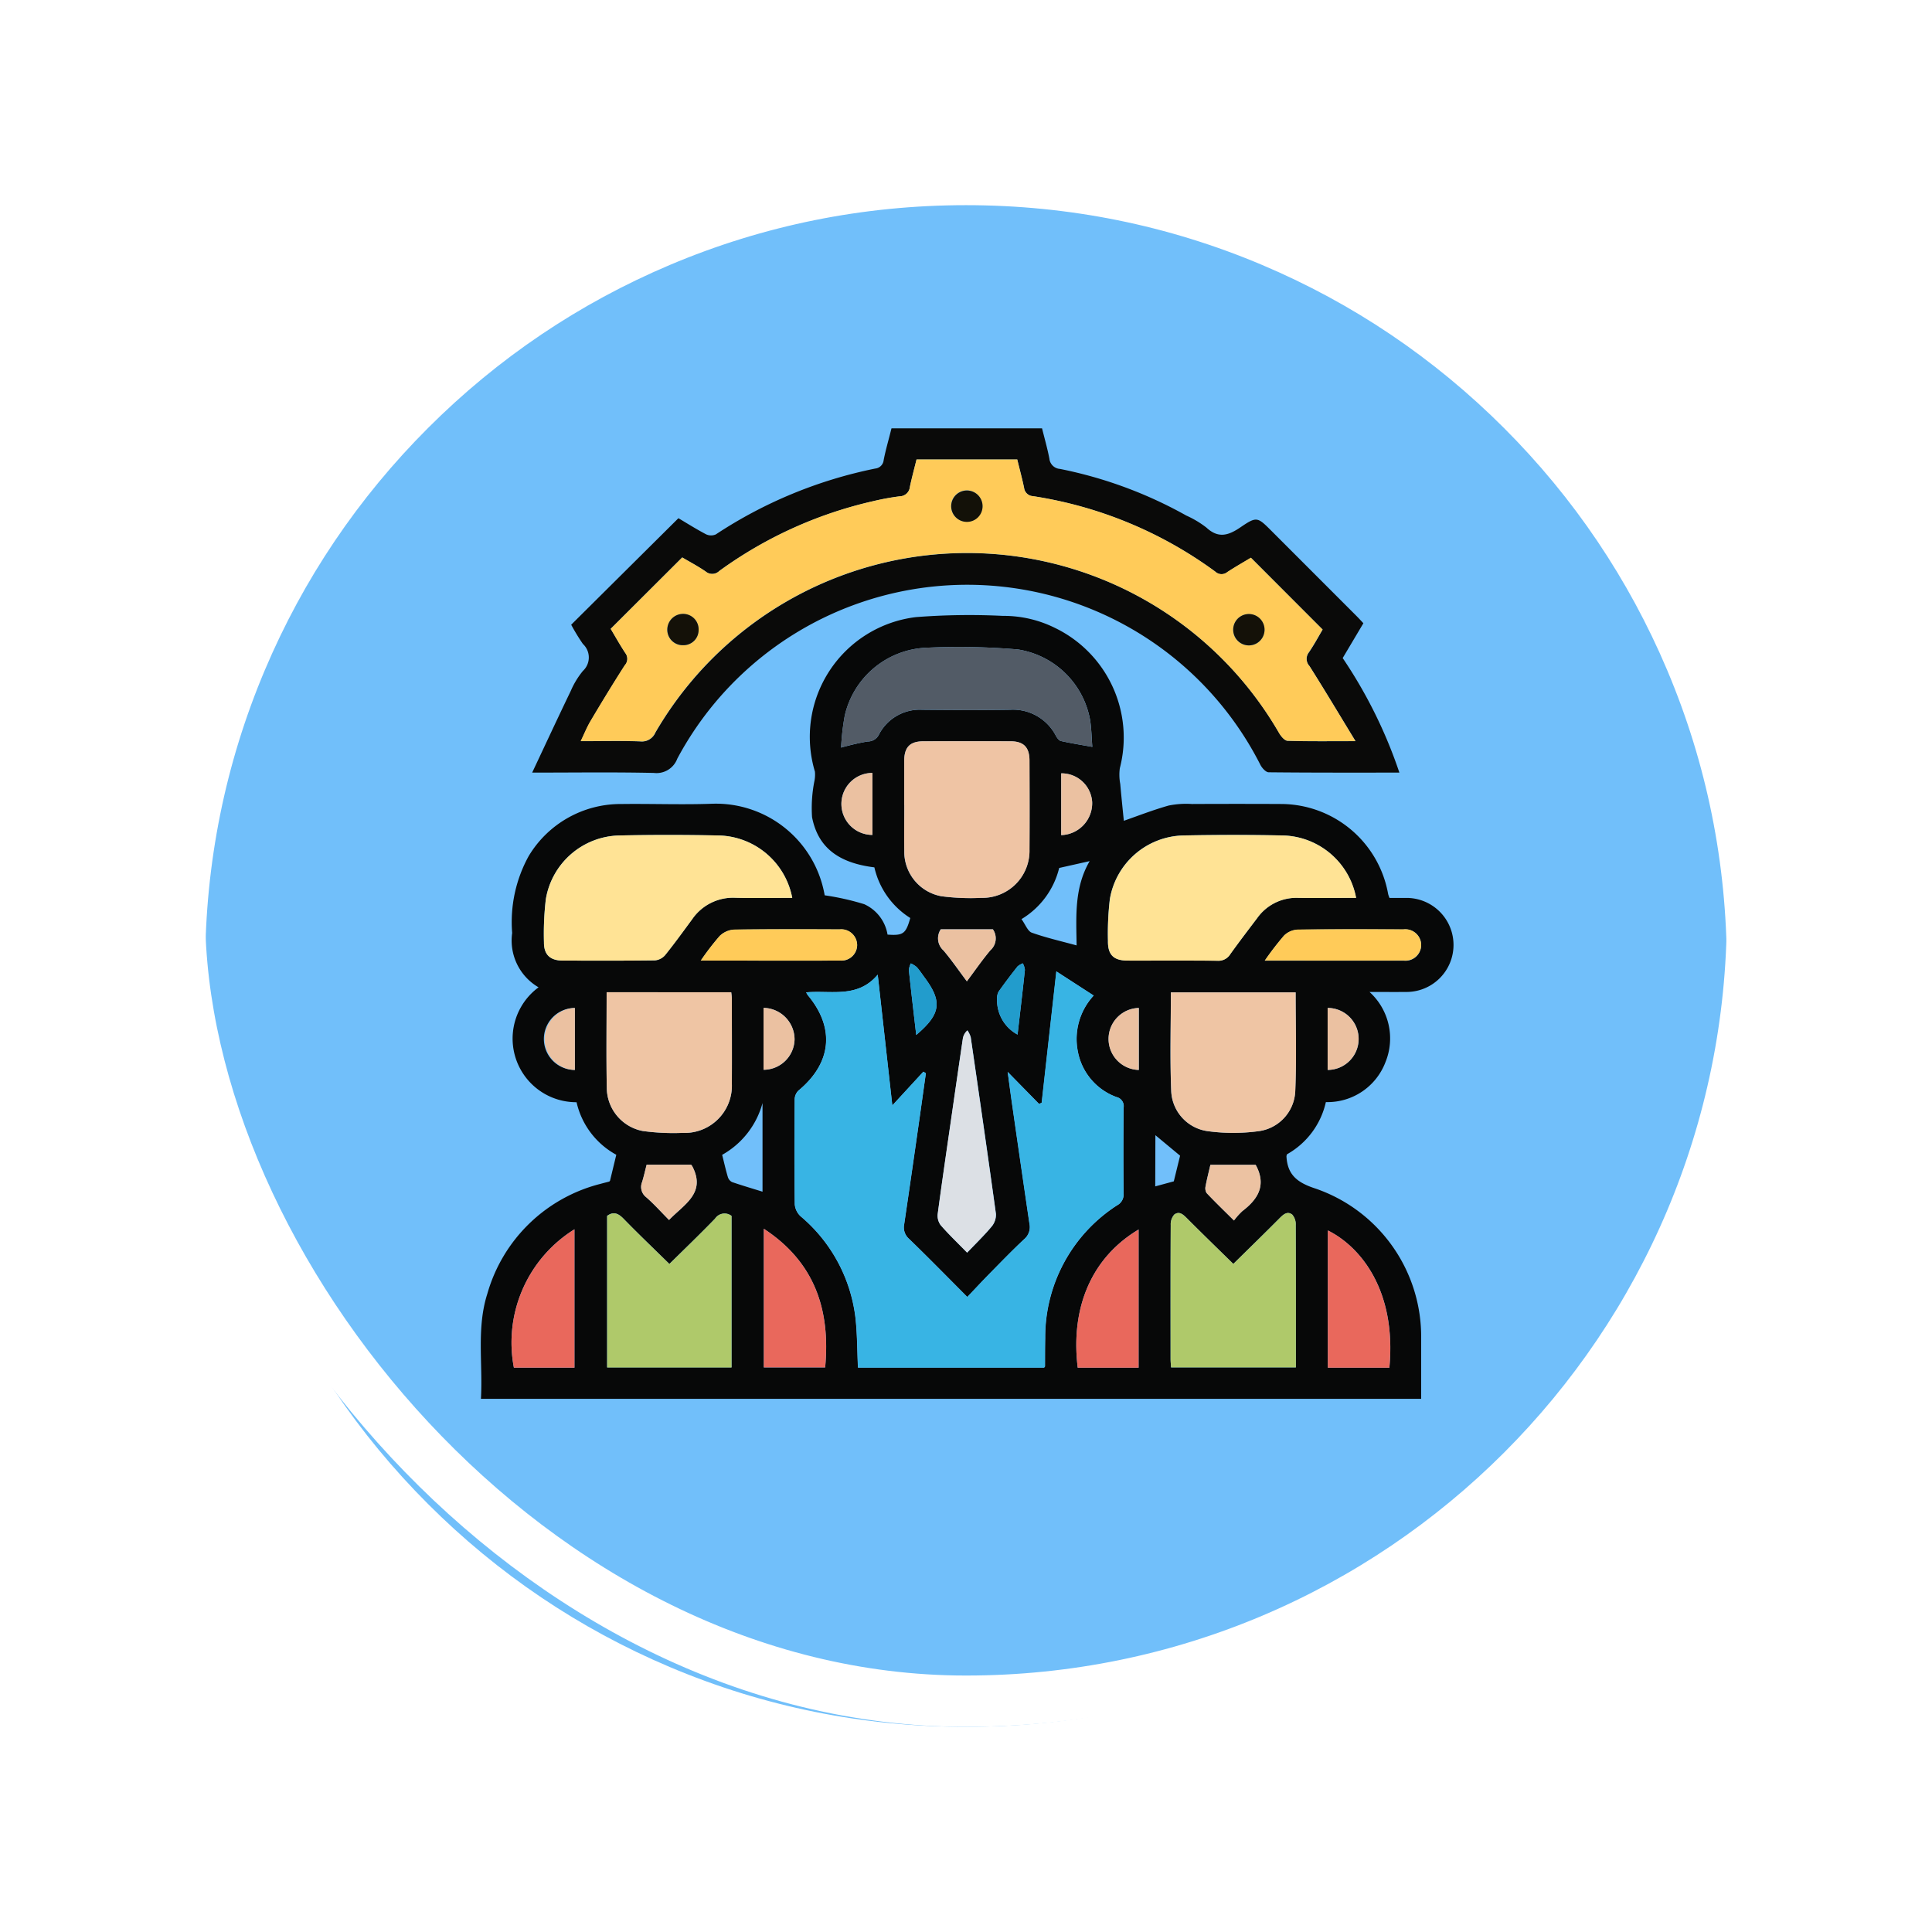 <svg xmlns="http://www.w3.org/2000/svg" xmlns:xlink="http://www.w3.org/1999/xlink" width="113" height="113" viewBox="0 0 113 113">
  <defs>
    <filter id="Trazado_896985" x="0" y="0" width="113" height="113" filterUnits="userSpaceOnUse">
      <feOffset dy="3" input="SourceAlpha"/>
      <feGaussianBlur stdDeviation="3" result="blur"/>
      <feFlood flood-opacity="0.161"/>
      <feComposite operator="in" in2="blur"/>
      <feComposite in="SourceGraphic"/>
    </filter>
    <clipPath id="clip-path">
      <rect id="Rectángulo_407902" data-name="Rectángulo 407902" width="58.75" height="58.75" fill="none"/>
    </clipPath>
  </defs>
  <g id="Grupo_1180218" data-name="Grupo 1180218" transform="translate(9 6)">
    <g id="Grupo_1111319" data-name="Grupo 1111319" transform="translate(0 0)">
      <g id="Grupo_1109827" data-name="Grupo 1109827">
        <g id="Grupo_1098742" data-name="Grupo 1098742">
          <g transform="matrix(1, 0, 0, 1, -9, -6)" filter="url(#Trazado_896985)">
            <g id="Trazado_896985-2" data-name="Trazado 896985" transform="translate(9 6)" fill="#5ab4f9" opacity="0.859">
              <path d="M 47.5 93.5 C 41.289 93.5 35.265 92.284 29.595 89.886 C 24.118 87.569 19.198 84.252 14.973 80.027 C 10.748 75.802 7.431 70.882 5.114 65.405 C 2.716 59.735 1.5 53.711 1.5 47.5 C 1.5 41.289 2.716 35.265 5.114 29.595 C 7.431 24.118 10.748 19.198 14.973 14.973 C 19.198 10.748 24.118 7.431 29.595 5.114 C 35.265 2.716 41.289 1.5 47.5 1.5 C 53.711 1.5 59.735 2.716 65.405 5.114 C 70.882 7.431 75.802 10.748 80.027 14.973 C 84.252 19.198 87.569 24.118 89.886 29.595 C 92.284 35.265 93.5 41.289 93.5 47.5 C 93.5 53.711 92.284 59.735 89.886 65.405 C 87.569 70.882 84.252 75.802 80.027 80.027 C 75.802 84.252 70.882 87.569 65.405 89.886 C 59.735 92.284 53.711 93.5 47.5 93.5 Z" stroke="none"/>
              <path d="M 47.5 3 C 41.491 3 35.664 4.176 30.179 6.496 C 24.881 8.737 20.121 11.946 16.034 16.034 C 11.946 20.121 8.737 24.881 6.496 30.179 C 4.176 35.664 3 41.491 3 47.5 C 3 53.509 4.176 59.336 6.496 64.821 C 8.737 70.119 11.946 74.879 16.034 78.966 C 20.121 83.054 24.881 86.263 30.179 88.504 C 35.664 90.824 41.491 92 47.5 92 C 53.509 92 59.336 90.824 64.82 88.504 C 70.119 86.263 74.878 83.054 78.966 78.966 C 83.054 74.879 86.263 70.119 88.504 64.821 C 90.824 59.336 92 53.509 92 47.5 C 92 41.491 90.824 35.664 88.504 30.179 C 86.263 24.881 83.054 20.121 78.966 16.034 C 74.878 11.946 70.119 8.737 64.82 6.496 C 59.336 4.176 53.509 3 47.5 3 M 47.5 -7.62939453125e-06 C 73.733 -7.62939453125e-06 95 21.266 95 47.5 L 95 47.5 C 95 73.734 73.733 95 47.5 95 C 21.266 95 -7.62939453125e-06 73.734 -7.62939453125e-06 47.5 L -7.62939453125e-06 47.5 C -7.62939453125e-06 21.266 21.266 -7.62939453125e-06 47.5 -7.62939453125e-06 Z" stroke="none" fill="#fff"/>
            </g>
          </g>
          <g id="Rectángulo_400907" data-name="Rectángulo 400907" transform="translate(0)" fill="none" stroke="#fff" stroke-width="3">
            <rect width="95" height="95" rx="47.5" stroke="none"/>
            <rect x="1.5" y="1.5" width="92" height="92" rx="46" fill="none"/>
          </g>
        </g>
      </g>
    </g>
    <g id="Grupo_1180836" data-name="Grupo 1180836" transform="translate(18.125 18.125)">
      <g id="Grupo_1180835" data-name="Grupo 1180835" clip-path="url(#clip-path)">
        <path id="Trazado_1054131" data-name="Trazado 1054131" d="M3.107,82.72c.118-2.076-.267-4.155.379-6.16a9.229,9.229,0,0,1,6.621-6.414c.164-.047.331-.086.5-.132.016,0,.026-.027.051-.053l.366-1.515A4.681,4.681,0,0,1,8.7,65.372a3.721,3.721,0,0,1-2.222-6.72,3.163,3.163,0,0,1-1.544-3.176,7.992,7.992,0,0,1,.966-4.5,6.268,6.268,0,0,1,5.43-3.045c1.775-.023,3.552.048,5.325-.017a6.456,6.456,0,0,1,6.557,5.356,15.328,15.328,0,0,1,2.311.519,2.374,2.374,0,0,1,1.366,1.78c.915.065,1.07-.045,1.33-.971a4.742,4.742,0,0,1-2.1-2.962c-2.1-.26-3.3-1.164-3.645-2.936a8.111,8.111,0,0,1,.129-2.07,1.917,1.917,0,0,0,.039-.593A7.056,7.056,0,0,1,28.54,37a40.316,40.316,0,0,1,5.089-.073,6.717,6.717,0,0,1,3.029.692,7.125,7.125,0,0,1,3.817,8.217,2.87,2.87,0,0,0,.025.922c.067.762.147,1.524.209,2.154.773-.269,1.683-.625,2.619-.891a5.145,5.145,0,0,1,1.363-.091q2.634-.013,5.268,0A6.377,6.377,0,0,1,56.169,53.2a1.748,1.748,0,0,0,.079.223c.319,0,.656,0,.994,0a2.749,2.749,0,0,1,0,5.5c-.687.006-1.373,0-2.163,0a3.668,3.668,0,0,1,.935,4.1,3.627,3.627,0,0,1-3.488,2.342,4.665,4.665,0,0,1-2.271,3.051.418.418,0,0,0-.034.119c.058,1.09.636,1.542,1.7,1.888A9.16,9.16,0,0,1,58.1,79.148c0,1.181,0,2.361,0,3.573Zm19.02-23.773a1.764,1.764,0,0,0,.1.171c1.6,1.917,1.391,3.973-.559,5.58a.755.755,0,0,0-.213.522c-.015,2.042-.021,4.084.006,6.126a1.074,1.074,0,0,0,.343.7,9.175,9.175,0,0,1,3.2,5.883c.115.976.105,1.967.153,2.966H36.05c.031-.042.051-.057.051-.072,0-.554,0-1.107.012-1.66a9.177,9.177,0,0,1,4.2-7.757.717.717,0,0,0,.386-.676c-.02-1.679-.016-3.359,0-5.039a.542.542,0,0,0-.407-.617,3.528,3.528,0,0,1-2.268-2.661,3.734,3.734,0,0,1,.926-3.279L36.767,57.72c-.3,2.688-.58,5.187-.859,7.686l-.154.065L33.919,63.6c.1.754.192,1.428.289,2.1q.488,3.392.985,6.783a.926.926,0,0,1-.307.9c-.7.652-1.36,1.338-2.029,2.018-.436.443-.858.9-1.3,1.363-1.192-1.2-2.286-2.314-3.408-3.4a.888.888,0,0,1-.284-.858q.444-2.995.868-5.992c.135-.945.263-1.891.4-2.836l-.146-.09L27.169,65.56c-.291-2.6-.564-5.056-.854-7.648-1.181,1.406-2.737.9-4.187,1.036m-.813-5.524A4.488,4.488,0,0,0,17.03,49.77c-1.945-.037-3.892-.04-5.837,0A4.457,4.457,0,0,0,6.9,53.507a17.369,17.369,0,0,0-.108,2.507c-.008.726.357,1.071,1.1,1.073,1.793.006,3.587.012,5.379-.011a.894.894,0,0,0,.6-.3c.55-.681,1.063-1.393,1.584-2.1a2.894,2.894,0,0,1,2.546-1.261c1.1.028,2.2.006,3.309.006m32.981,0a4.47,4.47,0,0,0-4.264-3.653q-2.918-.059-5.837,0a4.464,4.464,0,0,0-4.3,3.722,17.22,17.22,0,0,0-.111,2.45c-.012.809.333,1.143,1.143,1.145,1.755,0,3.51-.009,5.265.01a.809.809,0,0,0,.749-.39C47.447,56,47.979,55.3,48.51,54.6a2.813,2.813,0,0,1,2.412-1.181c1.123.019,2.246,0,3.374,0M27.866,48c0,.9-.013,1.793,0,2.689a2.644,2.644,0,0,0,2.175,2.637,13.184,13.184,0,0,0,2.333.094,2.752,2.752,0,0,0,2.815-2.825c.012-1.735.006-3.471,0-5.206,0-.777-.342-1.123-1.108-1.126q-2.545-.009-5.091,0c-.8,0-1.125.345-1.129,1.164,0,.858,0,1.716,0,2.575M43.459,58.947c0,1.943-.058,3.866.021,5.783a2.47,2.47,0,0,0,2.151,2.337,11.081,11.081,0,0,0,2.951,0,2.467,2.467,0,0,0,2.152-2.336c.08-1.917.022-3.84.022-5.784Zm-33-.007c0,1.9-.025,3.753.009,5.6a2.592,2.592,0,0,0,2.1,2.516,13.248,13.248,0,0,0,2.331.111,2.758,2.758,0,0,0,2.883-2.871c.009-1.659,0-3.318,0-4.977a3.715,3.715,0,0,0-.037-.378ZM47.114,74.83c-.9-.878-1.8-1.751-2.682-2.638-.228-.228-.463-.477-.77-.251a.855.855,0,0,0-.21.614c-.014,2.613-.01,5.225-.008,7.838,0,.165.018.329.027.49h7.3c0-2.8,0-5.56-.009-8.322a.864.864,0,0,0-.205-.617c-.3-.229-.543.016-.77.245-.885.889-1.784,1.764-2.674,2.641m-32.987,0c-.914-.9-1.812-1.753-2.675-2.641-.313-.322-.593-.443-.965-.171v8.863h7.278V72.021a.667.667,0,0,0-.963.159c-.871.9-1.778,1.771-2.674,2.655M38.866,44.588c-.04-.529-.051-1.032-.121-1.526a5.086,5.086,0,0,0-4.234-4.171,41.082,41.082,0,0,0-5.369-.1,5.114,5.114,0,0,0-4.753,3.963,13.913,13.913,0,0,0-.215,1.877,14.924,14.924,0,0,1,1.546-.358.719.719,0,0,0,.661-.395,2.687,2.687,0,0,1,2.53-1.461c1.718.017,3.436.026,5.153,0a2.82,2.82,0,0,1,2.674,1.528c.068.119.176.271.291.3.551.125,1.111.213,1.837.344m-7.317,29.58c.52-.546,1-1.009,1.426-1.519a1.085,1.085,0,0,0,.256-.739c-.473-3.452-.973-6.9-1.475-10.346a1.447,1.447,0,0,0-.191-.393.808.808,0,0,0-.271.494q-.318,2.147-.625,4.3c-.285,1.979-.577,3.956-.842,5.937a.928.928,0,0,0,.172.659c.46.531.972,1.019,1.55,1.611M56.242,80.9c.425-4.548-1.713-7.094-3.6-8.028V80.9Zm-47.665,0V72.805A7.8,7.8,0,0,0,5.035,80.9Zm11.076-8.126v8.11h3.588c.314-3.368-.606-6.155-3.588-8.11M41.573,80.9V72.816c-2.9,1.735-3.969,4.778-3.56,8.083ZM15.964,57.089c2.8,0,5.487.006,8.172,0a.917.917,0,0,0,.975-.909.931.931,0,0,0-1.028-.914c-2.058-.008-4.116-.018-6.174.013a1.322,1.322,0,0,0-.84.375,15.429,15.429,0,0,0-1.106,1.44m32.988,0c2.8,0,5.463,0,8.13,0a.92.92,0,1,0-.025-1.826c-2.058-.008-4.116-.016-6.174.013a1.23,1.23,0,0,0-.8.344,17.359,17.359,0,0,0-1.133,1.473M34.726,54.667c.224.307.359.7.6.789.846.3,1.731.5,2.622.745-.023-1.669-.149-3.364.763-4.93l-1.783.4a4.823,4.823,0,0,1-2.207,2.993m-20.615,17.6c.873-.914,2.186-1.568,1.363-3.145a.666.666,0,0,0-.071-.091H12.8c-.092.353-.166.685-.265,1.01a.757.757,0,0,0,.242.894c.457.4.864.856,1.335,1.331m34.3-3.231H45.772c-.1.437-.206.841-.281,1.251a.532.532,0,0,0,.06.4c.506.533,1.035,1.043,1.6,1.606a4.072,4.072,0,0,1,.492-.551c.906-.69,1.4-1.494.812-2.64-.008-.016-.019-.031-.043-.068M19.577,70.6V65.42a4.951,4.951,0,0,1-2.361,3.03c.114.453.208.878.332,1.293a.491.491,0,0,0,.247.3c.587.2,1.184.377,1.782.562M31.529,58.3c.483-.645.9-1.253,1.374-1.815a.931.931,0,0,0,.147-1.227H30a.951.951,0,0,0,.16,1.239c.465.55.874,1.148,1.364,1.8m-5.523-8.562V46.113a1.812,1.812,0,0,0,0,3.625M8.6,63.485V59.86a1.812,1.812,0,0,0,0,3.625m11.04-3.63v3.62a1.816,1.816,0,0,0,1.812-1.761,1.848,1.848,0,0,0-1.812-1.859m21.948,3.63V59.859a1.813,1.813,0,0,0,0,3.625m11.044-3.625v3.624a1.812,1.812,0,0,0,0-3.624M37.045,49.749a1.867,1.867,0,0,0,1.811-1.94,1.79,1.79,0,0,0-1.811-1.672ZM28.568,61.439c1.446-1.226,1.539-1.956.478-3.375-.148-.2-.282-.409-.447-.592a1.489,1.489,0,0,0-.348-.219,1.1,1.1,0,0,0-.115.388c.132,1.249.281,2.5.431,3.8m5.927-.028c.147-1.28.3-2.527.428-3.777a1.053,1.053,0,0,0-.121-.384,1.02,1.02,0,0,0-.311.183c-.377.479-.745.965-1.1,1.463a.778.778,0,0,0-.094.419,2.278,2.278,0,0,0,1.194,2.1m8.056,8.878L43.632,70,44,68.5l-1.445-1.2Z" transform="translate(-2.103 -25.03)" fill="#070808"/>
        <path id="Trazado_1054132" data-name="Trazado 1054132" d="M61.07,14.3l-1.209,2.034a27.713,27.713,0,0,1,3.316,6.7c-2.572,0-5.108.008-7.643-.019-.166,0-.388-.247-.484-.431a19.224,19.224,0,0,0-34.108-.365,1.294,1.294,0,0,1-1.37.834c-2.308-.052-4.618-.019-7.117-.019.778-1.651,1.507-3.22,2.258-4.779a4.83,4.83,0,0,1,.709-1.167,1.076,1.076,0,0,0,0-1.58,11.793,11.793,0,0,1-.685-1.124l6.272-6.23c.467.276,1.028.632,1.614.94A.683.683,0,0,0,23.2,9.1a26.43,26.43,0,0,1,9.314-3.849.55.55,0,0,0,.5-.5c.12-.613.3-1.214.457-1.853h8.806c.14.568.312,1.165.429,1.773a.667.667,0,0,0,.617.6A25.173,25.173,0,0,1,50.716,8a5.733,5.733,0,0,1,1.171.7c.691.642,1.276.473,1.975,0,.981-.669,1.009-.628,1.859.222l4.939,4.942c.133.133.26.273.409.43m-44.023.327c.274.457.55.953.863,1.427a.553.553,0,0,1-.033.71c-.69,1.072-1.351,2.162-2,3.257-.215.36-.371.754-.577,1.181,1.231,0,2.358-.027,3.483.013a.854.854,0,0,0,.882-.518,21.079,21.079,0,0,1,36.484.037c.111.187.32.441.491.447,1.251.038,2.5.021,3.974.021-.945-1.551-1.8-2.982-2.69-4.39a.615.615,0,0,1-.039-.8c.311-.45.568-.937.806-1.337l-4.194-4.2c-.435.262-.917.534-1.378.838a.531.531,0,0,1-.708-.028A24.21,24.21,0,0,0,41.753,6.866a.553.553,0,0,1-.525-.487c-.118-.553-.266-1.1-.4-1.659H34.936c-.133.539-.276,1.068-.389,1.6a.607.607,0,0,1-.594.555,14.455,14.455,0,0,0-1.57.288A24.523,24.523,0,0,0,23.4,11.239a.589.589,0,0,1-.8.031c-.45-.309-.937-.566-1.369-.821l-4.185,4.176" transform="translate(-8.454 -1.97)" fill="#0a0a09"/>
        <path id="Trazado_1054133" data-name="Trazado 1054133" d="M60.894,102.983c1.45-.133,3.007.37,4.187-1.036.289,2.592.563,5.043.854,7.648l1.814-1.974.146.09c-.131.945-.26,1.891-.4,2.836q-.429,3-.868,5.992a.887.887,0,0,0,.283.858c1.122,1.09,2.216,2.209,3.408,3.4.443-.465.865-.92,1.3-1.363.67-.68,1.333-1.367,2.029-2.018a.926.926,0,0,0,.306-.9q-.5-3.39-.985-6.783c-.1-.673-.186-1.348-.289-2.1l1.833,1.876.154-.065c.279-2.5.559-5,.859-7.686l2.184,1.409a3.733,3.733,0,0,0-.926,3.279,3.528,3.528,0,0,0,2.268,2.661.543.543,0,0,1,.407.618c-.013,1.679-.017,3.359,0,5.038a.718.718,0,0,1-.386.677,9.176,9.176,0,0,0-4.2,7.757c-.012.553-.007,1.107-.012,1.66,0,.015-.02.03-.051.072H63.931c-.048-1-.038-1.99-.153-2.966a9.175,9.175,0,0,0-3.2-5.882,1.076,1.076,0,0,1-.344-.7c-.027-2.042-.021-4.084-.006-6.126a.755.755,0,0,1,.213-.521c1.95-1.608,2.162-3.663.559-5.581a1.653,1.653,0,0,1-.105-.171" transform="translate(-40.87 -69.066)" fill="#38b4e4"/>
        <path id="Trazado_1054134" data-name="Trazado 1054134" d="M29.124,80.6c-1.108,0-2.209.022-3.309-.006a2.9,2.9,0,0,0-2.546,1.261c-.52.705-1.033,1.417-1.584,2.1a.891.891,0,0,1-.6.3c-1.793.023-3.587.017-5.38.012-.742,0-1.107-.347-1.1-1.073a17.369,17.369,0,0,1,.108-2.507A4.457,4.457,0,0,1,19,76.951c1.945-.042,3.892-.039,5.838,0A4.488,4.488,0,0,1,29.124,80.6" transform="translate(-9.912 -52.209)" fill="#ffe395"/>
        <path id="Trazado_1054135" data-name="Trazado 1054135" d="M131.8,80.6c-1.129,0-2.252.014-3.374,0a2.813,2.813,0,0,0-2.412,1.181c-.53.7-1.062,1.395-1.571,2.108a.81.81,0,0,1-.749.39c-1.755-.02-3.51-.006-5.265-.01-.81,0-1.155-.336-1.142-1.145a17.269,17.269,0,0,1,.111-2.45,4.464,4.464,0,0,1,4.3-3.722q2.918-.059,5.838,0A4.47,4.47,0,0,1,131.8,80.6" transform="translate(-79.606 -52.209)" fill="#ffe395"/>
        <path id="Trazado_1054136" data-name="Trazado 1054136" d="M80.18,63.591c0-.858,0-1.716,0-2.575,0-.819.332-1.161,1.129-1.163q2.545-.008,5.091,0c.766,0,1.106.349,1.108,1.126.005,1.735.011,3.471,0,5.206a2.752,2.752,0,0,1-2.815,2.825,13.153,13.153,0,0,1-2.333-.094,2.644,2.644,0,0,1-2.175-2.637c-.017-.9,0-1.793,0-2.689" transform="translate(-54.418 -40.622)" fill="#efc4a4"/>
        <path id="Trazado_1054137" data-name="Trazado 1054137" d="M128.687,105.576h7.3c0,1.944.059,3.867-.022,5.784a2.467,2.467,0,0,1-2.152,2.336,11.08,11.08,0,0,1-2.951,0,2.47,2.47,0,0,1-2.151-2.337c-.079-1.917-.021-3.84-.021-5.783" transform="translate(-87.331 -71.659)" fill="#efc5a4"/>
        <path id="Trazado_1054138" data-name="Trazado 1054138" d="M25.988,105.552h7.288a3.725,3.725,0,0,1,.037.378c0,1.659.009,3.318,0,4.977a2.758,2.758,0,0,1-2.884,2.87,13.249,13.249,0,0,1-2.331-.11,2.592,2.592,0,0,1-2.1-2.516c-.033-1.847-.009-3.7-.009-5.6" transform="translate(-17.633 -71.643)" fill="#efc5a4"/>
        <path id="Trazado_1054139" data-name="Trazado 1054139" d="M132.35,148.723c.891-.877,1.79-1.752,2.674-2.641.228-.229.465-.474.77-.246a.865.865,0,0,1,.205.618c.013,2.762.009,5.525.009,8.322h-7.3c-.009-.16-.027-.325-.027-.49,0-2.613-.006-5.226.008-7.838a.856.856,0,0,1,.21-.614c.307-.226.542.023.77.251.886.887,1.787,1.76,2.682,2.638" transform="translate(-87.339 -98.923)" fill="#afc96a"/>
        <path id="Trazado_1054140" data-name="Trazado 1054140" d="M29.737,148.771c.9-.883,1.8-1.752,2.673-2.654a.667.667,0,0,1,.963-.159v8.865H26.1v-8.862c.372-.272.652-.152.965.17.863.888,1.761,1.743,2.675,2.641" transform="translate(-17.712 -98.966)" fill="#afc96a"/>
        <path id="Trazado_1054141" data-name="Trazado 1054141" d="M83.392,48.544c-.726-.131-1.285-.219-1.837-.344-.115-.026-.222-.179-.291-.3a2.822,2.822,0,0,0-2.675-1.529c-1.717.028-3.436.02-5.153,0a2.687,2.687,0,0,0-2.53,1.461.719.719,0,0,1-.661.395,14.832,14.832,0,0,0-1.546.357,14.031,14.031,0,0,1,.215-1.877,5.114,5.114,0,0,1,4.753-3.963,41.082,41.082,0,0,1,5.369.1,5.085,5.085,0,0,1,4.234,4.171c.07.494.081,1,.121,1.526" transform="translate(-46.63 -28.985)" fill="#525b66"/>
        <path id="Trazado_1054142" data-name="Trazado 1054142" d="M88,125.5c-.579-.593-1.09-1.08-1.551-1.611a.928.928,0,0,1-.172-.659c.265-1.981.557-3.959.842-5.937q.31-2.148.625-4.3a.807.807,0,0,1,.271-.494,1.459,1.459,0,0,1,.191.393c.5,3.447,1,6.9,1.476,10.347a1.084,1.084,0,0,1-.257.738c-.425.51-.906.973-1.425,1.519" transform="translate(-58.558 -76.358)" fill="#dce0e5"/>
        <path id="Trazado_1054143" data-name="Trazado 1054143" d="M160.918,156.944h-3.6v-8.028c1.886.934,4.023,3.48,3.6,8.028" transform="translate(-106.78 -101.075)" fill="#e9685c"/>
        <path id="Trazado_1054144" data-name="Trazado 1054144" d="M12.471,156.805H8.929a7.8,7.8,0,0,1,3.542-8.092Z" transform="translate(-5.997 -100.938)" fill="#e9685c"/>
        <path id="Trazado_1054145" data-name="Trazado 1054145" d="M54.629,148.608c2.983,1.955,3.9,4.742,3.588,8.11H54.629Z" transform="translate(-37.079 -100.866)" fill="#e9685c"/>
        <path id="Trazado_1054146" data-name="Trazado 1054146" d="M115.159,156.831H111.6c-.41-3.305.656-6.348,3.56-8.083Z" transform="translate(-75.69 -100.961)" fill="#e9685c"/>
        <path id="Trazado_1054147" data-name="Trazado 1054147" d="M43.145,95.911a15.422,15.422,0,0,1,1.105-1.44,1.317,1.317,0,0,1,.839-.375c2.058-.031,4.116-.022,6.174-.014A.931.931,0,0,1,52.292,95a.917.917,0,0,1-.975.909c-2.686.011-5.372,0-8.172,0" transform="translate(-29.284 -63.852)" fill="#ffcb59"/>
        <path id="Trazado_1054148" data-name="Trazado 1054148" d="M145.827,95.913a17.362,17.362,0,0,1,1.133-1.473,1.233,1.233,0,0,1,.8-.344c2.058-.028,4.116-.02,6.174-.013a.937.937,0,0,1,1.043.9.927.927,0,0,1-1.018.926c-2.667.008-5.334,0-8.13,0" transform="translate(-98.979 -63.853)" fill="#ffcb59"/>
        <path id="Trazado_1054150" data-name="Trazado 1054150" d="M33.932,140.187c-.471-.475-.878-.932-1.335-1.331a.757.757,0,0,1-.242-.894c.1-.325.173-.657.264-1.01h2.6a.646.646,0,0,1,.071.091c.823,1.577-.49,2.23-1.363,3.145" transform="translate(-21.924 -92.955)" fill="#ecc2a2"/>
        <path id="Trazado_1054151" data-name="Trazado 1054151" d="M137.951,136.967c.024.038.035.052.043.068.593,1.146.095,1.949-.812,2.64a4.053,4.053,0,0,0-.492.551c-.567-.563-1.1-1.073-1.6-1.606a.532.532,0,0,1-.06-.4c.076-.41.181-.814.281-1.251Z" transform="translate(-91.641 -92.965)" fill="#ecc2a2"/>
        <path id="Trazado_1054153" data-name="Trazado 1054153" d="M88.03,97.133c-.491-.655-.9-1.253-1.364-1.8a.951.951,0,0,1-.16-1.239h3.046a.931.931,0,0,1-.147,1.227c-.473.562-.891,1.171-1.374,1.815" transform="translate(-58.604 -63.863)" fill="#ebc1a1"/>
        <path id="Trazado_1054154" data-name="Trazado 1054154" d="M70.587,69.252a1.812,1.812,0,0,1,0-3.625Z" transform="translate(-46.685 -44.544)" fill="#ebc1a1"/>
        <path id="Trazado_1054155" data-name="Trazado 1054155" d="M16.4,112.041a1.813,1.813,0,0,1,0-3.625Z" transform="translate(-9.902 -73.586)" fill="#ebc1a1"/>
        <path id="Trazado_1054156" data-name="Trazado 1054156" d="M54.579,108.4a1.848,1.848,0,0,1,1.812,1.859,1.816,1.816,0,0,1-1.812,1.761Z" transform="translate(-37.045 -73.576)" fill="#ebc1a1"/>
        <path id="Trazado_1054157" data-name="Trazado 1054157" d="M119.079,112.041a1.813,1.813,0,0,1,0-3.625Z" transform="translate(-79.597 -73.586)" fill="#ebc1a1"/>
        <path id="Trazado_1054158" data-name="Trazado 1054158" d="M157.274,108.415a1.812,1.812,0,0,1,0,3.624Z" transform="translate(-106.748 -73.586)" fill="#ebc1a1"/>
        <path id="Trazado_1054159" data-name="Trazado 1054159" d="M108.766,69.311V65.7a1.79,1.79,0,0,1,1.812,1.672,1.867,1.867,0,0,1-1.812,1.94" transform="translate(-73.824 -44.593)" fill="#ebc1a1"/>
        <path id="Trazado_1054160" data-name="Trazado 1054160" d="M81.465,104.489c-.15-1.3-.3-2.549-.431-3.8a1.1,1.1,0,0,1,.115-.388,1.491,1.491,0,0,1,.347.219c.165.183.3.394.447.592,1.06,1.419.968,2.149-.478,3.374" transform="translate(-55 -68.08)" fill="#229ccc"/>
        <path id="Trazado_1054161" data-name="Trazado 1054161" d="M98.3,104.455a2.279,2.279,0,0,1-1.194-2.1.78.78,0,0,1,.094-.419c.35-.5.719-.984,1.1-1.463a1.018,1.018,0,0,1,.311-.183,1.064,1.064,0,0,1,.121.384c-.132,1.249-.28,2.5-.428,3.777" transform="translate(-65.912 -68.074)" fill="#229ccc"/>
        <path id="Trazado_1054163" data-name="Trazado 1054163" d="M23.049,18.464l4.185-4.176c.432.256.918.512,1.369.821a.589.589,0,0,0,.8-.031A24.515,24.515,0,0,1,38.384,11a14.451,14.451,0,0,1,1.57-.288.607.607,0,0,0,.594-.555c.113-.535.257-1.063.389-1.6h5.889c.137.559.285,1.105.4,1.659a.552.552,0,0,0,.524.487,24.2,24.2,0,0,1,10.653,4.409.532.532,0,0,0,.709.028c.46-.3.942-.575,1.378-.838l4.194,4.2c-.237.4-.5.886-.806,1.337a.615.615,0,0,0,.039.8c.891,1.407,1.745,2.838,2.69,4.39-1.47,0-2.723.017-3.974-.021-.17-.005-.38-.26-.491-.447a21.079,21.079,0,0,0-36.484-.037.854.854,0,0,1-.882.518c-1.124-.04-2.251-.013-3.483-.013.206-.427.363-.821.577-1.181.652-1.1,1.314-2.186,2-3.257a.553.553,0,0,0,.033-.71c-.312-.473-.589-.97-.862-1.427m20.805-6.256a.917.917,0,1,0-.888-.973.914.914,0,0,0,.888.973M28.191,18.521a.907.907,0,0,0-.934-.927.924.924,0,0,0-.9.914.905.905,0,0,0,.942.918.888.888,0,0,0,.89-.9m33.1-.031a.917.917,0,1,0-1.834.049.917.917,0,0,0,1.834-.049" transform="translate(-14.455 -5.809)" fill="#ffcb59"/>
        <path id="Trazado_1054164" data-name="Trazado 1054164" d="M89.631,16.042a.918.918,0,1,1,.944-.862.913.913,0,0,1-.944.862" transform="translate(-60.232 -9.643)" fill="#131108"/>
        <path id="Trazado_1054165" data-name="Trazado 1054165" d="M38.887,37.61a.887.887,0,0,1-.89.9.906.906,0,0,1-.942-.919.924.924,0,0,1,.9-.913.907.907,0,0,1,.933.927" transform="translate(-25.151 -24.898)" fill="#141108"/>
        <path id="Trazado_1054166" data-name="Trazado 1054166" d="M141.918,37.579a.917.917,0,0,1-1.834.049.917.917,0,1,1,1.834-.049" transform="translate(-95.081 -24.898)" fill="#141108"/>
      </g>
    </g>
  </g>
</svg>
